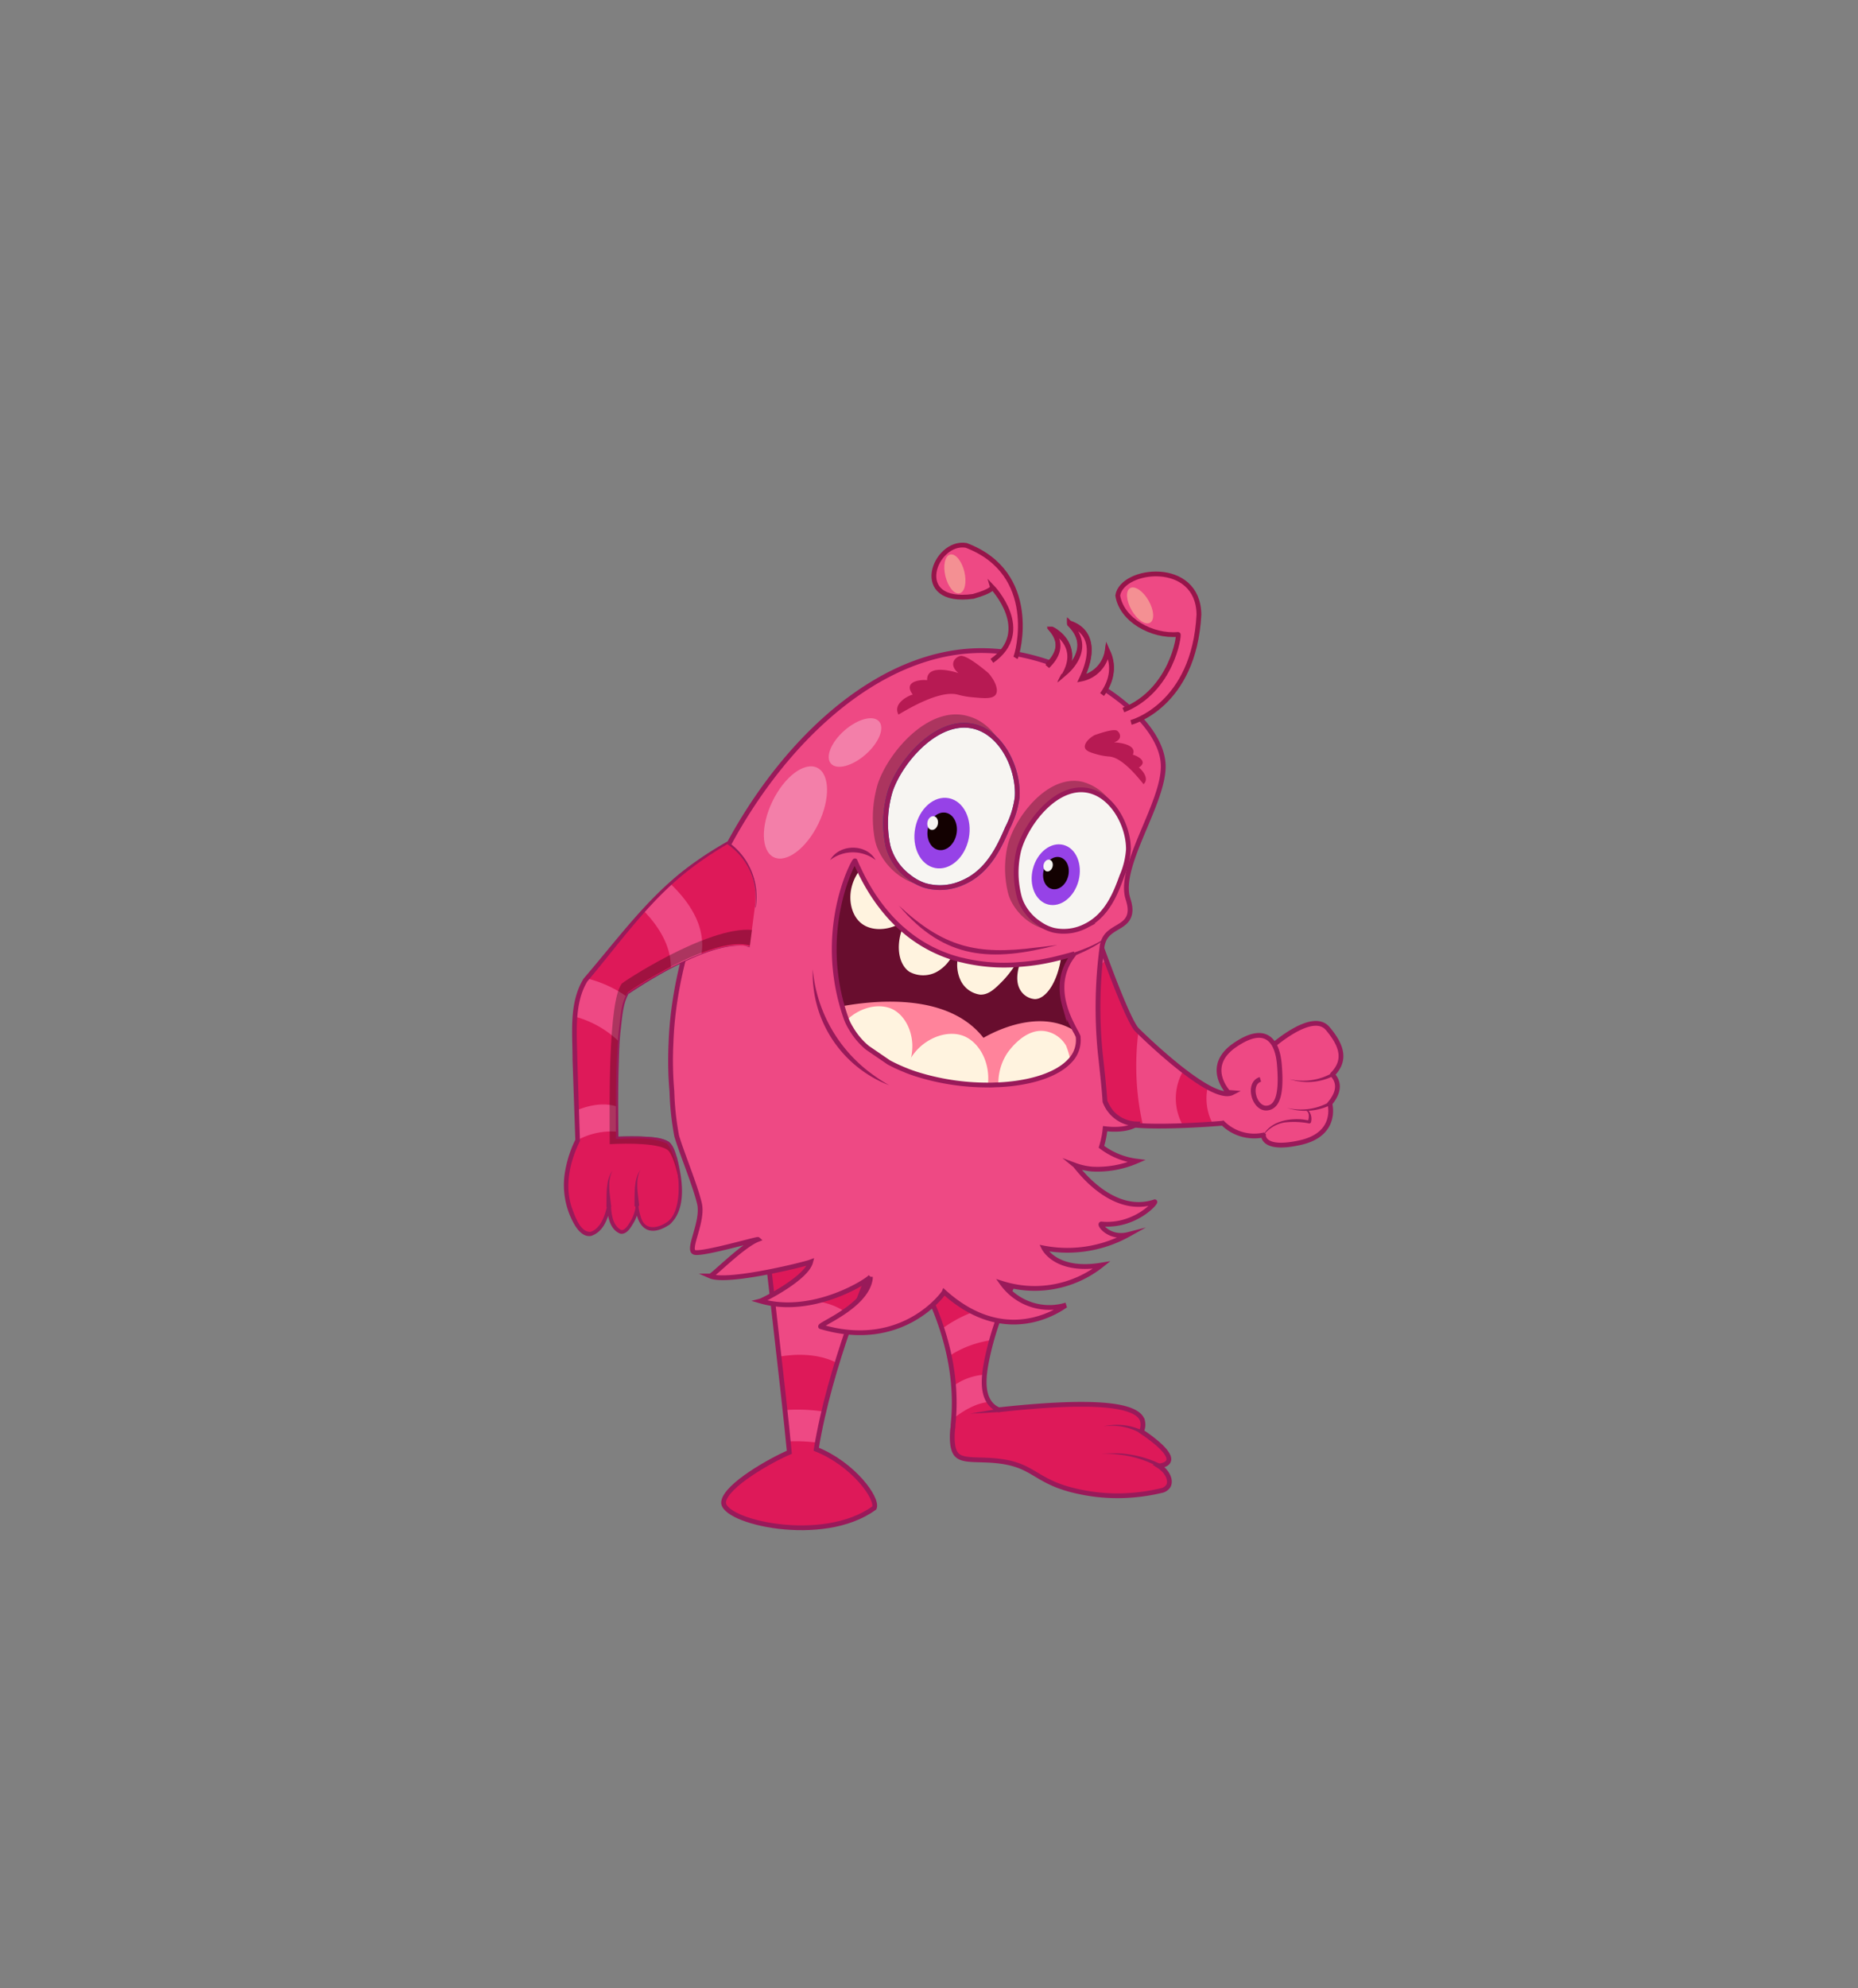 <svg id="Layer_1" data-name="Layer 1" xmlns="http://www.w3.org/2000/svg" xmlns:xlink="http://www.w3.org/1999/xlink" width="389.1" height="416.18" viewBox="0 0 389.1 416.18">
  <rect x="0" y="0" width="389.1" height="416.18" fill="#808080" stroke="none"/>
  <defs>
    <style>
      .cls-1, .cls-8 {
        fill: none;
      }

      .cls-2 {
        clip-path: url(#clip-path);
      }

      .cls-3 {
        fill: #0c4c29;
      }

      .cls-4 {
        fill: #de1959;
      }

      .cls-18, .cls-5 {
        fill: #ee4984;
      }

      .cls-6 {
        fill: #991a5a;
      }

      .cls-7 {
        fill: #a5cf47;
      }

      .cls-8 {
        stroke: #991a5a;
      }

      .cls-16, .cls-18, .cls-8 {
        stroke-miterlimit: 10;
      }

      .cls-9 {
        fill: #680d2e;
      }

      .cls-10 {
        fill: #ff839b;
      }

      .cls-11 {
        fill: #fff3df;
      }

      .cls-12, .cls-16 {
        fill: #f7f5f2;
      }

      .cls-13 {
        opacity: 0.28;
      }

      .cls-14 {
        fill: #9642e7;
      }

      .cls-15 {
        fill: #130101;
      }

      .cls-16 {
        stroke: #2d6eb5;
      }

      .cls-17 {
        fill: #b71a53;
      }

      .cls-18 {
        stroke: #96154a;
      }

      .cls-19 {
        opacity: 0.3;
      }

      .cls-20 {
        fill: #fff;
      }

      .cls-21 {
        fill: #f49093;
      }
    </style>
    <clipPath id="clip-path">
      <rect class="cls-1" x="-2365" y="1120.94" width="1600" height="900"/>
    </clipPath>
  </defs>
  <g class="cls-2">
    <path class="cls-3" d="M278.31,631c-7.19-12.25-41.65-8.08-77.26,9.17,10.95-12,15.38-24.34,9.87-28C206,609,194.85,613.77,184.33,623a131.35,131.35,0,0,0,5.51-13.92c10.12-30.83,6.13-57.67-8.91-60-13.7-2.14-31.76,16.9-42.48,43.59-2.12-22.14-12.17-38.31-23.73-37.1-.5.08-.91.21-1.33.29,21.08-27.89,27.79-55.14,14.81-62.09-13.62-7.29-43.79,10.48-67.28,39.68a6.54,6.54,0,0,1-.92,1.09c.75-2.43,1.36-5,2-7.52,8.62-37.93.52-69.82-18.16-71.32-14.08-1.1-30.2,15.62-40.93,40.28l0-.29c1.93-25-6.6-45-19.06-44.56-7,.17-13.75,6.8-18.63,17-.74-3.15-2.33-5.43-4.89-6.17-4.39-1.31-10.58,2-16.48,8,.33-11-3.25-19.25-9.23-19.48-3.19-.13-6.59,2.14-9.5,5.93,9.47-21.46,9.37-40.06-1.13-43.53-8.12-2.61-20.29,4.42-31.53,17.08,2-19.56-3.91-35.14-13.73-35.25-5.91-.09-11.89,5.26-16.48,13.68.57-17-5-29.72-14.06-30s-18.71,12.24-23.55,29.31a62.9,62.9,0,0,0-5.2-12.13c-9.3-16.9-24.06-27.32-33-23.32-1.74-13-7.47-22-15.11-21.9-7.46.16-14.75,9.1-19,21.86-1.55-8.25-5.45-13.76-10.5-13.67-4.82.09-9.48,5.31-12.6,13-4.41-.38-10.9,2.92-17.54,8.56,6.24-12.41,6.91-22.56.59-25.29s-18.24,3-29.79,13.57c-4.55-6.55-25.3-2.77-46.33,8.5a124.93,124.93,0,0,0-13.8,8.55c7.27-13,9.53-24.5,6.07-30.09l-22,2.44a86.84,86.84,0,0,0-16.78,15.28c1.64-5.56,1.83-10.27.49-13.47l-23.94,2.65a94,94,0,0,0-19,18.83,41.27,41.27,0,0,0-2.79-16.41l-31.76,3.52a89.44,89.44,0,0,0-13.83,24.25c.43-4.3-.72-7.37-3.59-8.35-5.26-1.88-14.72,3.9-23,13.45-.36-7.22-3.09-12.13-7.87-12.54-2.77-.25-5.84,1.12-8.88,3.56,1.95-5.62,2.6-10.52,1.9-14.26L-576.8,378a125,125,0,0,0-21.38,21.17l-.12.11a99.1,99.1,0,0,0,5.65-19.55l-67.26,7.36a181.82,181.82,0,0,0-13,18.42c-1.53,2.38-2.88,4.76-4.17,7.17,0,0,0-.87.07-1.31a104.87,104.87,0,0,0-.62-22.35l-58.44,6.39a116.29,116.29,0,0,0-3.23,17,3.26,3.26,0,0,0-.81-.68c-9-5.12-30.14,5.29-49,23.55,5.74-13.34,8.4-25.65,8-35l-47.51,5.19a138,138,0,0,0-17.1,26,138.45,138.45,0,0,0-6.05,13.86c-1.86-11.57-7.73-19.53-14.42-18.45-7.49,1.18-13.26,13.27-13.17,27.3-17.13-27.05-43.47-42.52-59.11-34.53-14.57,7.44-14.68,32.65-1.11,58.2-11.14-11.82-24.45-17.54-32.82-13.14-10.49,5.57-9.28,24.86,2.68,43.09a18,18,0,0,0,1.53,2.23l-.92-.38c-26.67-8.65-53-7.5-59.41,2.35-5.55,8.57,5.92,21,26.27,29.65-21.9-2.56-41.67,1.49-45,9.58-2.85,6.94,7.52,14.69,24.27,19.1-12.68,5.23-21.15,11.86-20.21,16.89.76,3.94,7.17,5.93,16.32,5.86-18.93,7.09-31.89,17-30.23,23.78s16.9,8.19,35.89,4.29c-28.2,15.68-45.85,34.69-40.1,44.22,4.65,7.79,23.65,7,46.64-.76-17.18,9.79-27.52,20.64-24.7,27.64,3.56,8.89,27,8.33,53.88-.81-.35.36-.65.68-.93,1-15.67,18.83-21.3,37.42-12.56,41.64,7.06,3.36,21.34-3.72,34.86-16.43a77.66,77.66,0,0,0-1.14,10.76c-1,24.59,8.83,43.35,21.66,41.91,11.34-1.3,21.27-17.56,24.23-38.05a57.93,57.93,0,0,0,6.71,8.24c12.38,12.57,28.53,18.47,36,13.22,5.39-3.77,4.92-12.14-.15-21.17,14.5,3.83,27.94,2.88,31.87-2.67,2.67-3.83.18-8.95-5.8-13.79,13.52,2.1,25.54.22,28.28-4.92l.06-.1c9.47,7.53,19.77,10.62,25.7,6.91,3.94-2.45,5.17-7.48,3.9-13.56,6,9.89,14.12,15.41,21.26,13.19,7.32-2.24,11.49-12.19,11.16-24.55,2.84,6,7.13,9.47,12,8.95,9.17-1,17.25-15.68,18.34-33.09,1.27,1.42,2.65,2.78,4,4.2,17.93,17,40.77,24.6,51.06,17.06,3.44-2.57,5-6.56,4.89-11.4,3.07,2.85,6.44,4.18,9.65,3.33a8.93,8.93,0,0,0,3.54-1.94c-2.34,10.65-.57,18.59,5.45,19.93,5.36,1.2,12.82-3.09,20-10.67-2.65,16.26,1.11,28.43,10,29.25,6,.46,13.2-4.39,19.56-12.48,1.34,3.4,3.59,5.48,6.67,5.76,2.54.22,5.38-.85,8.19-2.93-3.73,11.71-2.64,20.82,3.76,22.72s16.53-3.74,26.06-13.65c.41,7.15,3,12.12,7.34,12.91-11,16.81-14,31.19-5.88,35.88,6.79,4,19.89.12,34.38-9-3.27,14.21-.21,25.56,7.14,25.89,5.92.28,13-6.75,17.81-16.93.73,1.89,33.84-8.79,34.69-7.19,0,0,17.75,40.67,29.36,41.68,9.61.86,30.11-30.77,30.11-30.77,1.95-1,31.69,6,33.74,4.67-3.73,10.4-3.14,18.86,2.18,20.69,6.53,2.23,17.92-6.5,26.11-19.73,5.34,12.81,13.55,20.61,22.48,19.61,10.5-1.23,19.11-14.53,22.69-32.75,4.25.84,10.32-2.54,16.27-8.52.49,11.77,4.74,20.13,11.69,20.73s14.9-6.83,20.83-18.2c.77,2.76,2.35,4.69,4.73,5.36,2.8.83,6.44-.19,10.13-2.62-.77,9.13,1.55,15.77,7.16,17.43,8.17,2.42,20.86-6.74,31.09-21.56.31,8.91,3.4,15.21,8.86,16.06,6.24.94,13.94-5.26,20.09-15.19a4.68,4.68,0,0,0,1.5,2.86c2.19,1.84,6.1,1.92,10.93.52-3.87,4-5.64,8.06-4.66,11.44,2.95,10,28.42,11.35,56.87,3,2.25-.68,4.45-1.41,6.71-2.15-12.57,15.22-17,30.57-9.9,34.66,3.77,2.17,10.14.58,17.26-3.54-9.81,10.47-14,20.46-9.45,24.92s15.63,2.39,28.38-4c-5.77,4.82-8.59,9.52-7.12,13,2.2,5.19,13.45,6.13,27.4,2.86l-.11.21c-1.59,5.35,7.2,11.12,20.39,14-8.77,2.09-14.88,5.61-15.56,9.79-.95,6.13,9.87,11.57,25.18,13.35-11.32,6-18.14,13-16.48,18,2.39,7.12,20.78,7.64,41.06,1.13a99.06,99.06,0,0,0,12.15-4.71C7.05,910.62,3,928,11.64,933c10,5.73,32.78-7,51-28.35,2.71-3.19,5.16-6.42,7.38-9.62,1.72,15.57,8.43,26.53,17.09,26.09,10.76-.53,20.33-18.41,21.42-40,0-.38,0-.82,0-1.22,16,17.14,35.63,25.73,45.49,19.33,7.75-5,7.4-17.88.19-32.2,13.66,14.62,29.32,21.82,39.35,16.82,12.28-6.17,11.9-28.58-.13-51.76,13.23,9.89,27.37,13.85,34,8.75,6.71-5.26,3.29-18.24-7.46-30.83,7.84,3.27,14.79,3.77,18.51.65,4.65-4,2.62-12.6-4.31-21.46,17.79,2,32.72-1,35.69-8,3.35-8-10.39-18.34-31.15-23.74,24.13-.41,43.5-7.06,45.4-16.32,2.16-10.62-19.57-20.67-48.56-22.47l-1.56,0c1.06-.45,2-.86,3-1.36,24.33-11.5,40.24-27.57,35.57-36-3.78-6.69-19.6-6.41-38.2-.15C265.69,664.08,285.11,642.43,278.31,631Z"/>
  </g>
  <g>
    <path class="cls-4" d="M244.69,311.05a2.22,2.22,0,0,1-1.49,1,40.25,40.25,0,0,1-7.81,1.06,37.82,37.82,0,0,1-9.15-.78c-9.43-1.91-9.36-5.53-17-6.45-4.61-.57-8.09.28-9.22-1.78-.93-1.63-.5-5-.5-5a3.45,3.45,0,0,0,.07-.85c.78-7.37-.14-16.88-5.6-28.16,10.07-2.48,20.07-5,20.07-4.9a60.53,60.53,0,0,0-2.84,5.68,65.06,65.06,0,0,0-4.11,11.78c-.92,4-2,9.08.71,11.63a4.45,4.45,0,0,0,1.35.85c18.94-2.06,28.94-1.35,30.08,2.27a3.25,3.25,0,0,1-.22,2.27c2.35,1.56,6.32,4.54,5.68,6.17-.14.43-.64.86-2,1.07h0C244.62,308.15,245.26,310,244.69,311.05Z"/>
    <path class="cls-5" d="M199.69,296.94a44.3,44.3,0,0,0,0-6.81,12.35,12.35,0,0,1,6.49-2.34,8.58,8.58,0,0,0,1,5.7C204.32,293.71,201.56,295.45,199.69,296.94Z"/>
    <path class="cls-4" d="M214.11,265.22a60.53,60.53,0,0,0-2.84,5.68c-.42,1-.92,2.13-1.41,3.26a63,63,0,0,1-12.92,2.91,56.67,56.67,0,0,0-2.9-6.95C204.18,267.57,214.11,265.08,214.11,265.22Z"/>
    <path class="cls-6" d="M242.82,307.22a22.18,22.18,0,0,0-9-2.76,22.72,22.72,0,0,0-3.19-.15c1.06-.07,2.13-.07,3.19-.07a22.67,22.67,0,0,1,9.37,2.34l-.36.64Z"/>
    <path class="cls-7" d="M170.55,303.39c-.14.71-.21,1.42-.28,2.13"/>
    <path class="cls-7" d="M165,304c.07,1.21.14,1.92.14,2.13"/>
    <path class="cls-4" d="M182.83,315.67c-10.86,7.94-32.14,2.83-31.57-1.28.49-3.48,10.07-8.8,13.76-10.36-.92-10.29-6-53.21-6-53.63s22.63,16.46,22.63,16.46-8.23,19-11,36.53C178.36,306.51,183.54,313.68,182.83,315.67Z"/>
    <path class="cls-5" d="M172.55,295.52c-.52,2.15-1,4.32-1.4,6.49a35.66,35.66,0,0,0-6.38-.24c-.19-1.85-.43-4.08-.7-6.55A36.79,36.79,0,0,1,172.55,295.52Z"/>
    <path class="cls-4" d="M181.55,268.42s-1.63,3.83-3.76,9.72a64.64,64.64,0,0,1-16.1-4.9c-1.21-10.5-2.27-19.72-2.42-21.07C162.18,254,181.55,268.42,181.55,268.42Z"/>
    <polygon class="cls-6" points="209.42 295.6 203.11 295.95 209.35 294.89 209.42 295.6"/>
    <path class="cls-6" d="M239.08,300.17a12.28,12.28,0,0,0-8-1.56,12.46,12.46,0,0,1,8.44,1c-.07-.07-.42.56-.42.56Z"/>
    <path class="cls-5" d="M210,273.76a66.2,66.2,0,0,0-2.37,6.8,21.58,21.58,0,0,0-8.94,3.38,51.66,51.66,0,0,0-1.56-5.67C199.61,276.47,204.84,273.27,210,273.76Z"/>
    <path class="cls-5" d="M178.61,276c-1,2.72-2.09,5.94-3.17,9.43-4-2.19-8.94-2-12.23-1.43-.42-3.66-.86-7.45-1.28-11.1C165.56,272.1,173.68,271,178.61,276Z"/>
    <path class="cls-8" d="M244.69,311.05a2.22,2.22,0,0,1-1.49,1,40.25,40.25,0,0,1-7.81,1.06,37.82,37.82,0,0,1-9.15-.78c-9.43-1.91-9.36-5.53-17-6.45-4.61-.57-8.09.28-9.22-1.78-.93-1.63-.5-5-.5-5a3.45,3.45,0,0,0,.07-.85c.78-7.37-.14-16.88-5.6-28.16,10.07-2.48,20.07-5,20.07-4.9a60.53,60.53,0,0,0-2.84,5.68,65.06,65.06,0,0,0-4.11,11.78c-.92,4-2,9.08.71,11.63a4.45,4.45,0,0,0,1.35.85c18.94-2.06,28.94-1.35,30.08,2.27a3.25,3.25,0,0,1-.22,2.27c2.35,1.56,6.32,4.54,5.68,6.17-.14.43-.64.86-2,1.07h0C244.62,308.15,245.26,310,244.69,311.05Z"/>
    <path class="cls-8" d="M183.11,315.67c-10.85,7.94-32.14,2.83-31.57-1.28.5-3.48,10.07-8.8,13.76-10.36-.92-10.29-6-53.21-6-53.63s22.63,16.46,22.63,16.46-8.15,19-11,36.53C178.71,306.51,183.89,313.68,183.11,315.67Z"/>
    <path class="cls-5" d="M266.72,218.75c2.76-2.27,8.65-6.46,11.28-3.48,3.33,3.9,3.76,6.88,1.06,9.65-.21.07,2.77,2.13-.57,6.1.08.28,1.64,6.38-6.1,8.16-8.08,1.84-7.8-1.56-7.8-1.56a9.38,9.38,0,0,1-8.51-2.49c-.22.07-18.95,1.56-21.71-.35s-5.54-10.43-5.54-10.43V193.14s7,20.21,9.3,22.48,15.82,15.26,19.93,13.13l-.85-.07s-5.11-5.39,1.35-9.86,8.94-1,9.36,4,.07,8.94-2.62,9.15-4.12-5.18-1.35-6"/>
    <path class="cls-4" d="M254.06,235.42c-1.49.11-3.76.25-6.23.35a11.47,11.47,0,0,1-.13-11.43,38.68,38.68,0,0,0,5.17,3.45,11.31,11.31,0,0,0,1.19,7.63Z"/>
    <path class="cls-4" d="M239.33,235.49c-2.48-.07-4.39-.36-5.17-.85-2.77-1.85-5.54-10.43-5.54-10.43V206.83c.64-2.77,1.63-4.83,2.91-5.75,2.2,5.89,5,13.13,6.39,14.4l.49.5A56.18,56.18,0,0,0,239.33,235.49Z"/>
    <path class="cls-8" d="M266.72,218.75c2.76-2.27,8.65-6.46,11.28-3.48,3.33,3.9,3.76,6.88,1.06,9.65-.21.07,2.77,2.13-.57,6.1.08.28,1.64,6.38-6.1,8.16-8.08,1.84-7.8-1.56-7.8-1.56a9.38,9.38,0,0,1-8.51-2.49c-.22.07-18.95,1.56-21.71-.35s-5.54-10.43-5.54-10.43V193.14s7,20.21,9.3,22.48,15.82,15.26,19.93,13.13l-.85-.07s-5.11-5.39,1.35-9.86,8.94-1,9.36,4,.07,8.94-2.62,9.15-4.12-5.18-1.35-6"/>
    <path class="cls-6" d="M279.2,225.27a12.07,12.07,0,0,1-9.15.64,12.27,12.27,0,0,0,8.8-1.2l.35.56Z"/>
    <path class="cls-6" d="M278.71,231.3a12.07,12.07,0,0,1-9.15.64,12.25,12.25,0,0,0,8.79-1.2l.36.56Z"/>
    <path class="cls-6" d="M264.52,237.69c1.56-2.91,5.25-3.62,8.3-3.34l1.35.22H274c-.14.07-.07.07-.07.07.22-.71.36-1.92-.56-2.2v-.07a.86.86,0,0,1,.78.28,2.76,2.76,0,0,1,.42,2.2.42.42,0,0,1-.35.35,16.56,16.56,0,0,0-5.25-.21,7,7,0,0,0-4.4,2.7Z"/>
    <path class="cls-5" d="M241.83,251.59c.41.06-4.16,5.31-11.21,4.65-.49.11,1.73,3.21,5.72,2.18a26.32,26.32,0,0,1-17.72,2.86c.21.42,2.86,5.1,12.09,3.55a22.54,22.54,0,0,1-20.81,3.85,12.16,12.16,0,0,0,13.39,4.51c-.2.06-11.91,9.6-25.56-2.7-.09.23-8.68,12.4-25.87,7.24-.48-.43,9.67-4.24,10.41-10.07,0-.12,0-.24,0-.36a1.37,1.37,0,0,1-.35.33c-2,1.59-12.58,7.67-22.67,4.73.43-.11,8.87-4.3,10.36-7.73a2.69,2.69,0,0,0,.16-.45,7.59,7.59,0,0,1-.73.23c-3.34.94-17.05,4.15-20.31,2.72.52,0,6.78-6.43,10-7.66-.17-.15-11.51,3.16-13.25,2.72s1.9-6.41,1-10.24-3.78-10.75-4.77-14.14a59.15,59.15,0,0,1-1-9.33v0a73.78,73.78,0,0,1-.19-10.13c1.26-36.75,32.17-83,65.95-82.14,17.32.41,36.77,13.22,37.13,23.94.26,7.8-9.4,20.91-7.45,27.78.28,1,1.06,3-.14,4.64s-3.83,1.94-4.83,4.23a5.58,5.58,0,0,0-.36,1.17,96.19,96.19,0,0,0-.42,22.38c.47,4.29.84,7.58,1,10.25h0a7.24,7.24,0,0,0,6.63,4.69c-.09.16-2,1.53-6.6,1-.05.52-.12,1-.21,1.51a19.91,19.91,0,0,1-.56,2.28,15.44,15.44,0,0,0,7.37,3,20.77,20.77,0,0,1-9.35,1.66,13.57,13.57,0,0,1-3.56-.8c.11.09,1,1.29,2.42,2.75C230.49,249.67,235.75,253.62,241.83,251.59Z"/>
    <path class="cls-8" d="M241.83,251.59c.41.06-4.16,5.31-11.21,4.65-.49.11,1.73,3.21,5.72,2.18a26.32,26.32,0,0,1-17.72,2.86c.21.42,2.86,5.1,12.09,3.55a22.54,22.54,0,0,1-20.81,3.85,12.16,12.16,0,0,0,13.39,4.51c-.2.06-11.91,9.6-25.56-2.7-.09.23-8.68,12.4-25.87,7.24-.48-.43,9.67-4.24,10.41-10.07,0-.12,0-.24,0-.36a1.37,1.37,0,0,1-.35.33c-2,1.59-12.58,7.67-22.67,4.73.43-.11,8.87-4.3,10.36-7.73a2.69,2.69,0,0,0,.16-.45,7.59,7.59,0,0,1-.73.23c-3.34.94-17.05,4.15-20.31,2.72.52,0,6.78-6.43,10-7.66-.17-.15-11.51,3.16-13.25,2.72s1.9-6.41,1-10.24-3.78-10.75-4.77-14.14a59.15,59.15,0,0,1-1-9.33v0a73.78,73.78,0,0,1-.19-10.13c1.26-36.75,32.17-83,65.95-82.14,17.32.41,36.77,13.22,37.13,23.94.26,7.8-9.4,20.91-7.45,27.78.28,1,1.06,3-.14,4.64s-3.83,1.94-4.83,4.23a5.58,5.58,0,0,0-.36,1.17,96.19,96.19,0,0,0-.42,22.38c.47,4.29.84,7.58,1,10.25h0a7.24,7.24,0,0,0,6.63,4.69c-.09.16-2,1.53-6.6,1-.05.52-.12,1-.21,1.51a19.91,19.91,0,0,1-.56,2.28,15.44,15.44,0,0,0,7.37,3,20.77,20.77,0,0,1-9.35,1.66,13.57,13.57,0,0,1-3.56-.8c.11.09,1,1.29,2.42,2.75C230.49,249.67,235.75,253.62,241.83,251.59Z"/>
    <path class="cls-9" d="M222.42,206.07a12.64,12.64,0,0,0,.22,3.21c0,.15.05.3.09.44q.09.43.21.84a19.07,19.07,0,0,0,.8,2.32v0c.25.58.5,1.12.74,1.61s.53,1,.74,1.4a5.51,5.51,0,0,1,.55,1.13v0a6.26,6.26,0,0,1-1.64,4.86,10.77,10.77,0,0,1-2.58,2,18.11,18.11,0,0,1-1.65.82,23.17,23.17,0,0,1-2.85,1c-.68.19-1.39.36-2.12.51s-1.48.28-2.26.39h0c-1.16.16-2.36.28-3.59.35h0c-.7,0-1.48.08-2.19.05a49.67,49.67,0,0,1-15.13-2.33c-.64-.22-1.28-.43-1.92-.7a1.39,1.39,0,0,1-.26-.1c-1.16-.5-2.33-1-3.43-1.58l-4.51-3.08a15.18,15.18,0,0,1-3.43-4.07,11,11,0,0,1-.88-1.71,6,6,0,0,1-.26-.71q-.37-1.11-.69-2.19a44.26,44.26,0,0,1-1.16-5.24c-.16-1-.27-1.91-.35-2.83-1.18-12.87,3.77-22.2,4.16-22.38,0,0,0,0,0,0,.29.72.6,1.41.92,2.08a40.16,40.16,0,0,0,6.73,10.06c.42.45.84.88,1.28,1.28.25.25.51.49.77.72l.19.16a28.58,28.58,0,0,0,4.54,3.28,29.67,29.67,0,0,0,5.78,2.61c.43.14.85.27,1.28.39l.22.07a8.75,8.75,0,0,0,1.23.28,37.73,37.73,0,0,0,10.65.83l.88-.06c1.39-.1,2.74-.26,4-.45,1.63-.26,3.19-.6,4.66-1,.95-.24,1.86-.49,2.71-.73l-.08.1A10.83,10.83,0,0,0,222.42,206.07Z"/>
    <path class="cls-10" d="M225.82,217.05a.17.17,0,0,1,0,.1,6.16,6.16,0,0,1-1.64,4.85c-2.74,3.07-8.47,4.82-15.05,5.13-.71,0-1.43.08-2.2.06a50,50,0,0,1-15.13-2.34c-.73-.25-1.45-.49-2.18-.8a36.24,36.24,0,0,1-3.43-1.58l-4.51-3.08a15.33,15.33,0,0,1-3.43-4.07,11.13,11.13,0,0,1-1.14-2.42c-.26-.75-.5-1.51-.71-2.26h0c7.65-1.38,22.36-2.58,29.55,6.62.11,0,10.94-6.81,19.27-1.35,0,0,0,0,0,0A5.23,5.23,0,0,1,225.82,217.05Z"/>
    <path class="cls-11" d="M191.05,218.47a11.13,11.13,0,0,1-1.21,5.61,1.39,1.39,0,0,1-.26-.1c-1.16-.5-2.33-1-3.43-1.58l-4.51-3.08a15.29,15.29,0,0,1-3.43-4.06,12,12,0,0,1-.88-1.71c2.89-2.78,6.82-3.56,9.53-2.3C189.2,212.39,190.86,215.21,191.05,218.47Z"/>
    <path class="cls-11" d="M206.88,227.11a49.35,49.35,0,0,1-15.12-2.33c-.73-.24-1.45-.48-2.18-.8a11.26,11.26,0,0,1,3.61-5.25c2.78-2.22,6.3-2.92,8.92-1.72C205.25,218.47,207.41,222.61,206.88,227.11Z"/>
    <path class="cls-11" d="M224.14,221.93c-2.74,3.07-8.47,4.75-15.06,5.13a11.48,11.48,0,0,1,1.9-6.65c.39-.52,3.74-5.33,8.05-4.51a6.23,6.23,0,0,1,4.22,3A15.45,15.45,0,0,1,224.14,221.93Z"/>
    <path class="cls-11" d="M188,193.59c-2.68,1.29-5.61,1.19-7.47-.18-2.76-2-3.51-7.2-.53-11.16a39.63,39.63,0,0,0,6.73,10.06C187.12,192.76,187.55,193.19,188,193.59Z"/>
    <path class="cls-11" d="M193.48,197.75a29.67,29.67,0,0,0,5.78,2.61,8,8,0,0,1-3.28,3.2,6,6,0,0,1-5.53-.12c-2.09-1.39-2.94-5-1.51-9A28.58,28.58,0,0,0,193.48,197.75Z"/>
    <path class="cls-11" d="M202,201.1a37.73,37.73,0,0,0,10.65.83,21.23,21.23,0,0,1-2.88,3.64c-1.46,1.46-2.77,2.73-4.52,2.65a5.32,5.32,0,0,1-4.09-3,7.64,7.64,0,0,1-.61-4.45l.22.07A9.43,9.43,0,0,0,202,201.1Z"/>
    <path class="cls-11" d="M222.22,200.45c-.8,5.29-3.21,8.68-5.48,8.71a3.86,3.86,0,0,1-3.07-1.9c-1-1.65-.63-3.79-.15-5.39,1.39-.1,2.74-.26,4-.45C219.19,201.16,220.76,200.82,222.22,200.45Z"/>
    <path class="cls-8" d="M225.22,215.87a8.69,8.69,0,0,1,.57,1.14.22.22,0,0,1,0,.11,6.17,6.17,0,0,1-1.64,4.85c-2.74,3.07-8.47,4.82-15.06,5.13-.71,0-1.42.08-2.2.05a49.65,49.65,0,0,1-15.12-2.33c-.73-.25-1.46-.49-2.18-.8a36.25,36.25,0,0,1-3.43-1.59l-4.51-3.08a15.29,15.29,0,0,1-3.43-4.06,11.36,11.36,0,0,1-1.14-2.42c-.26-.76-.5-1.52-.71-2.26a42.68,42.68,0,0,1-1.15-5.24c-.15-1-.26-1.91-.35-2.84-1.16-13,4-22.43,4.18-22.32.3.69.6,1.37.92,2a43.81,43.81,0,0,0,2.63,4.78,37.93,37.93,0,0,0,4.11,5.34c.41.42.81.84,1.22,1.23s.66.62,1,.91a29.22,29.22,0,0,0,10.29,5.9c.43.14.87.27,1.31.39l.24.07c.43.12.79.17,1.23.29a37.45,37.45,0,0,0,10.58.86l.91-.07c1.4-.1,2.76-.26,4.08-.47,1.62-.27,3.18-.61,4.64-1,.93-.23,1.81-.47,2.65-.71l.08,0a10.74,10.74,0,0,0-2.52,6.27,13.16,13.16,0,0,0,.22,3.22c0,.14.06.29.09.44s.13.56.21.84a18,18,0,0,0,.8,2.32,0,0,0,0,0,0,0c.24.59.49,1.12.74,1.61S225,215.48,225.22,215.87Z"/>
    <path class="cls-6" d="M224.58,199.56c2.86-1,5.78-2.1,8.08-4.08-2.15,2.18-5,3.48-7.83,4.71l-.25-.63Z"/>
    <path class="cls-12" d="M234.94,183.41c-1.22,3.34-3,8.19-7.58,10.44a10,10,0,0,1-6.72.89,9,9,0,0,1-2.93-1.36,10.39,10.39,0,0,1-3.78-4.33,8.1,8.1,0,0,1-.48-1.33,20.06,20.06,0,0,1-.09-9.74c1.54-5.62,8-14.09,14.82-12.42,4.94,1.21,8.16,7.3,8.13,12.25A16.79,16.79,0,0,1,234.94,183.41Z"/>
    <path class="cls-13" d="M233.32,169.1a9.45,9.45,0,0,0-5.25-3.74c-6.78-1.63-13.32,6.85-14.82,12.46a20.09,20.09,0,0,0,.1,9.75,12.7,12.7,0,0,0,.48,1.32,10.2,10.2,0,0,0,3.77,4.33,9.89,9.89,0,0,0,2.94,1.37l.7.15a8.11,8.11,0,0,1-2.45-.25,10.41,10.41,0,0,1-3.11-1.42,11.69,11.69,0,0,1-4-4.55,8.77,8.77,0,0,1-.53-1.4,21.48,21.48,0,0,1-.09-10.3c1.62-5.93,8.48-14.87,15.7-13.13A10.47,10.47,0,0,1,233.32,169.1Z"/>
    <g>
      <ellipse class="cls-14" cx="221.1" cy="183.12" rx="6.44" ry="4.94" transform="translate(-11.2 351.81) rotate(-75.62)"/>
      <ellipse class="cls-15" cx="221.14" cy="182.79" rx="3.43" ry="2.64" transform="translate(-10.85 351.6) rotate(-75.62)"/>
      <ellipse class="cls-12" cx="219.5" cy="181.2" rx="1.26" ry="0.96" transform="translate(-10.54 348.82) rotate(-75.62)"/>
    </g>
    <path class="cls-8" d="M234.94,183.41c-1.22,3.34-3,8.19-7.58,10.44a10,10,0,0,1-6.72.89,9,9,0,0,1-2.93-1.36,10.39,10.39,0,0,1-3.78-4.33,8.1,8.1,0,0,1-.48-1.33,20.06,20.06,0,0,1-.09-9.74c1.54-5.62,8-14.09,14.82-12.42,4.94,1.21,8.16,7.3,8.13,12.25A16.79,16.79,0,0,1,234.94,183.41Z"/>
    <path class="cls-16" d="M211,173.29c-1.64,3.77-4,9.24-9.47,11.52a11.47,11.47,0,0,1-7.81.57,10.46,10.46,0,0,1-3.3-1.78,11.86,11.86,0,0,1-4.05-5.26,8.31,8.31,0,0,1-.47-1.56,23.23,23.23,0,0,1,.57-11.25c2.16-6.39,10.25-15.71,18-13.31,5.62,1.73,8.92,9,8.54,14.7A19.36,19.36,0,0,1,211,173.29Z"/>
    <path class="cls-13" d="M210.13,156.67a10.89,10.89,0,0,0-5.8-4.69c-7.71-2.35-15.85,7-18,13.36a23.11,23.11,0,0,0-.56,11.25,15.63,15.63,0,0,0,.46,1.57,11.92,11.92,0,0,0,4.06,5.26,11.62,11.62,0,0,0,3.29,1.78l.8.22a9.73,9.73,0,0,1-2.8-.45,12.67,12.67,0,0,1-3.5-1.86,13.47,13.47,0,0,1-4.32-5.53,11.11,11.11,0,0,1-.52-1.66,24.78,24.78,0,0,1,.61-11.89c2.28-6.73,10.82-16.57,19-14.07C206.13,150.87,208.57,153.49,210.13,156.67Z"/>
    <g>
      <ellipse class="cls-14" cx="197.27" cy="174.4" rx="7.45" ry="5.71" transform="translate(-11.98 334.23) rotate(-78.85)"/>
      <ellipse class="cls-15" cx="197.3" cy="174.03" rx="3.97" ry="3.05" transform="translate(-11.59 333.96) rotate(-78.85)"/>
      <ellipse class="cls-12" cx="195.31" cy="172.3" rx="1.45" ry="1.11" transform="translate(-11.5 330.61) rotate(-78.85)"/>
    </g>
    <path class="cls-8" d="M211,173.29c-1.64,3.77-4,9.24-9.47,11.52a11.47,11.47,0,0,1-7.81.57,10.46,10.46,0,0,1-3.3-1.78,11.86,11.86,0,0,1-4.05-5.26,8.31,8.31,0,0,1-.47-1.56,23.23,23.23,0,0,1,.57-11.25c2.16-6.39,10.25-15.71,18-13.31,5.62,1.73,8.92,9,8.54,14.7A19.36,19.36,0,0,1,211,173.29Z"/>
    <path class="cls-17" d="M207,140.91c-.12-.08-4.64-4.06-6-3.57s-2.17,2-.28,3.57c0,0-6.73-2.3-6.56,1.51-.08-.16-5.46-.24-3,3-.2-.08-4.39,1.6-3,4.18,7.14-4.29,10.65-4.69,12.53-4.15A17.81,17.81,0,0,0,204,146c2.09.19,3.86.35,4.51-.57S208.49,142.62,207,140.91Z"/>
    <path class="cls-17" d="M229.25,153.88c.1,0,4-1.51,4.76-.86s.92,1.84-.69,2.39c0,0,5,.16,3.91,2.61.09-.09,3.62,1.18,1.25,2.67.15,0,2.47,2.12,1,3.48-3.61-4.56-5.8-5.68-7.16-5.79A13.37,13.37,0,0,1,230,158c-1.41-.39-2.61-.72-2.8-1.48S227.87,154.63,229.25,153.88Z"/>
    <g>
      <path class="cls-18" d="M219.33,139.27c.51-.61,4.14-3.68.94-7.59.12,0,5.95,2.92,2.84,8.9.21-.19,6.12-5,.85-10.19,0,.12,7.3,1.49,2.51,11.5a6.84,6.84,0,0,0,5.42-5.74c.14.32,2.46,4.15-1.1,9"/>
      <path class="cls-18" d="M219.33,139.53c.51-.61,4.14-3.68.94-7.59.12,0,5.95,2.92,2.84,8.89.21-.18,6.12-5,.85-10.18,0,.12,7.3,1.49,2.51,11.5a6.84,6.84,0,0,0,5.42-5.75c.14.33,2.46,4.16-1.1,9"/>
    </g>
    <g class="cls-19">
      <ellipse class="cls-20" cx="179.06" cy="155.44" rx="6.7" ry="3.35" transform="translate(-58.06 156.39) rotate(-41.19)"/>
      <ellipse class="cls-20" cx="166.59" cy="170.1" rx="10.41" ry="5.35" transform="translate(-59.12 245.88) rotate(-64.16)"/>
    </g>
    <path class="cls-18" d="M212.66,137.72c.51-.83,5.08-17.71-10.33-23.55-6.6-1.1-11.75,12.5,1.48,10.68,4.2-1.19,4-1.92,4-1.92s8.81,9.22-.09,15.42"/>
    <ellipse class="cls-21" cx="199.97" cy="120.15" rx="2.04" ry="4.18" transform="translate(-22.67 50.47) rotate(-13.62)"/>
    <path class="cls-18" d="M235.26,148.65c10.2-4.06,11.76-15.83,11.47-15.84-5.44.51-11.87-3-12.65-8.15.9-5.73,16.86-7.56,17,4-1,19.15-14.22,22.58-14.22,22.58"/>
    <ellipse class="cls-21" cx="238.76" cy="126.72" rx="2.04" ry="4.18" transform="translate(-31.38 136.19) rotate(-29.96)"/>
    <path class="cls-6" d="M173.85,180.05c1.91-3.41,7.6-3.5,9.52,0a7.83,7.83,0,0,0-9.52,0Z"/>
    <path class="cls-6" d="M188.23,189.58c9.35,8.68,16.23,10.42,28.73,8.79,1.5-.14,3-.35,4.5-.54-13.66,3.56-23.61,3.19-33.23-8.25Z"/>
    <path class="cls-6" d="M170.22,203A30.46,30.46,0,0,0,183,225.13a32.44,32.44,0,0,0,3.21,2.06,25,25,0,0,1-16-24.24Z"/>
    <path class="cls-4" d="M157,198.18c-7.66-2.34-25.89,9.86-25.61,9.86-2.41,3.48-2.27,22.07-2.2,30.16,3.4-.15,9.58-.22,10.92,1.27,1.78,1.92,4.55,14.62-1,17.1-3,1.56-5.18.71-5.74-3.62a.79.79,0,0,0-.08-.42h0c.08.07.08.21.08.42-.15,1.28-1.78,5-3.27,5-1.13-.07-2.62-2.27-2.62-5.54-.64,3.48-2.42,5.89-4.12,6-2.34.07-3.9-4.68-4.18-5.6-1.78-5.61.28-11,1.7-14-.14-4.82-.28-8.65-.36-10.85-.49-13.84-.78-18.09,2-22.77.21-.29,1.42-1.78,3.9-4.76,5.61-6.67,8.37-10.07,11.07-12.77A67,67,0,0,1,152.2,176.4a13.94,13.94,0,0,1,4.54,5.11,14.6,14.6,0,0,1,1.34,8.37"/>
    <path class="cls-5" d="M129.39,231.71c0,1.83,0,3.6,0,5.22a14.82,14.82,0,0,0-8.37,1.7c-.08-2.51-.15-4.62-.2-6.21C123.37,231.37,126.49,230.71,129.39,231.71Z"/>
    <path class="cls-5" d="M146.88,199.84a53,53,0,0,0-6.38,2.68c0-4.76-2.82-8.9-5.74-11.89.56-.62,1.1-1.18,1.63-1.72,1.12-1.14,2.48-2.42,4.11-3.79C144.08,188.55,147.93,193.77,146.88,199.84Z"/>
    <path class="cls-6" d="M132.87,252.53c.09-2.54-.25-5.5,1.26-7.67-1.2,2.28-.5,5.13-.26,7.57l-1,.1Z"/>
    <path class="cls-6" d="M127,252.72c.09-2.54-.25-5.5,1.26-7.67-1.19,2.28-.49,5.12-.26,7.57l-1,.1Z"/>
    <path class="cls-5" d="M131.2,208.6c-.85,1.54-1.37,5.09-1.67,9.35a21.27,21.27,0,0,0-9.22-5.15,16,16,0,0,1,2.17-7.34l.49-.61A24.71,24.71,0,0,1,131.2,208.6Z"/>
    <path class="cls-13" d="M157.48,194.68l-.42,3.26c-7.73-2.34-25.9,9.86-25.61,9.86-2.41,3.48-2.27,22.14-2.13,30.15,3.41-.14,9.58-.21,10.93,1.28,1.06,1.21,2.48,6.32,2.27,10.71-.29-4-1.57-7.94-2.49-9-1.56-1.63-8.51-1.63-12.34-1.41-.07-9-.29-29.73,2.48-33.56C129.75,206,148.12,193.83,157.48,194.68Z"/>
    <path class="cls-6" d="M157.08,198.23c-6.87-1.74-19.59,5.94-25.35,9.79a1.47,1.47,0,0,0-.13.1s0,0,0,0-.13-.26-.14-.2l.12.23c-1.17,2.18-1.28,4.86-1.58,7.3s-.35,5-.43,7.57c-.15,5.06-.12,10.13-.06,15.19l-.26-.25c1.6-.06,3.21-.1,4.82-.05,2,.12,4.18.07,6,1.11,1,.83,1.31,2.15,1.71,3.32,1.09,4.31,2.18,10.64-1.52,14-4.08,2.73-6.65,1.05-7.19-3.47a4.5,4.5,0,0,1,0-1.15l.52.59a.6.6,0,0,1,.16.43,8,8,0,0,1-1.15,3.39c-.58.95-1.35,2.32-2.67,2.15-2.29-.88-2.7-3.73-2.8-5.87l.77.07c-.55,2.45-1.39,5.35-4.1,6.25-1.5.29-2.62-1-3.33-2.08a16.58,16.58,0,0,1-2.21-10.92,24.63,24.63,0,0,1,2.23-7.14l0,.22-.59-17c0-5.64-.79-11.88,2.31-16.93,6.8-7.89,13-16.5,21.28-22.9a74.93,74.93,0,0,1,8.72-5.74l.13-.07.12.08a14,14,0,0,1,5.81,13.68h-.1a14.71,14.71,0,0,0-1.08-7.54,13.51,13.51,0,0,0-4.89-5.74h.25a73.52,73.52,0,0,0-8.59,5.81c-8.17,6.44-14.21,15.11-20.86,23-2.81,4.62-2.18,10.9-2.1,16.31l.55,17v.11c-2.14,4.32-3.26,9.39-1.68,14,.66,1.76,1.75,5.13,3.91,5,2.14-.69,3.06-3.51,3.5-5.59l.77.07c.05,1.8.41,4.31,2.17,5.15.8.06,1.48-1.11,1.89-1.78a8,8,0,0,0,1.08-3c0-.06,0-.07,0,0l.6-.21a12.67,12.67,0,0,0,.62,2.58c.92,2.59,3.63,2,5.5.65,3.63-2.63,2.52-13.26-.11-16.33-3.27-1.51-7.19-1-10.73-1v-.26c0-8.86-.2-17.8,1.15-26.58a11.29,11.29,0,0,1,1.18-3.66l.12.23c0,.05-.21-.11-.13-.21l0,0,0,0,0,0,.05,0,.09-.06c5.39-3.63,19.4-11.82,25.52-9.56Z"/>
  </g>
</svg>
